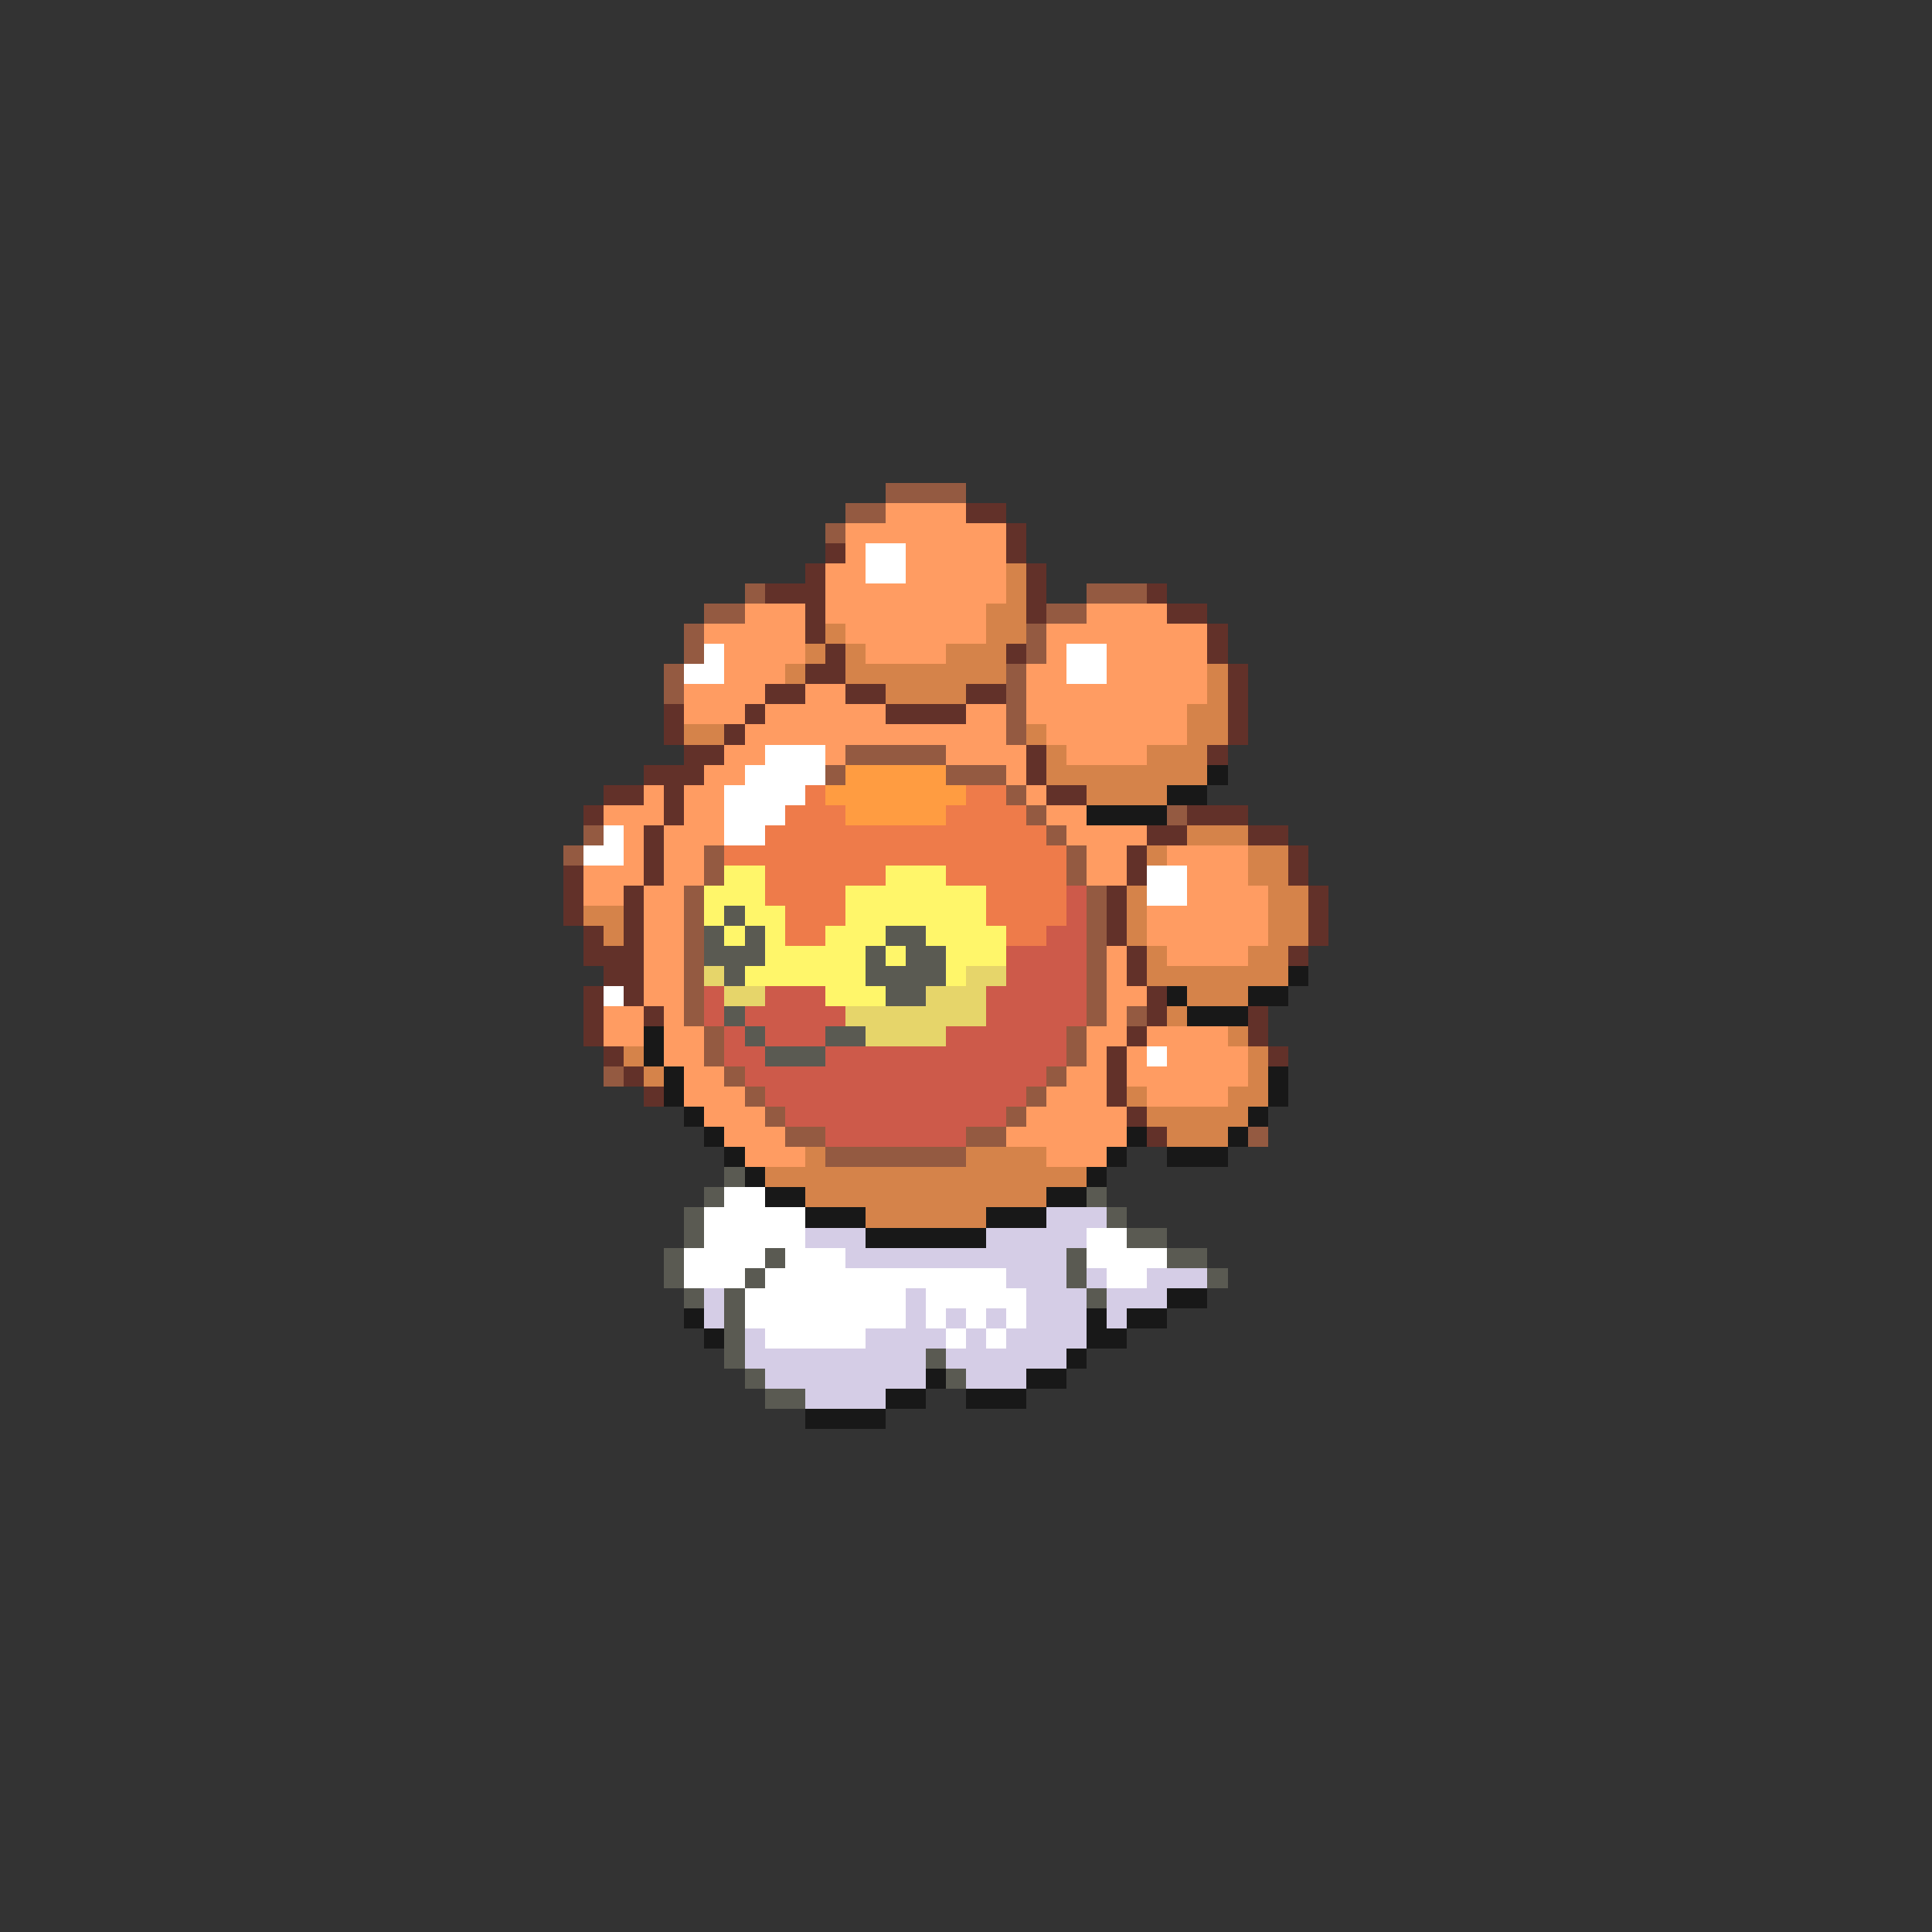 <svg xmlns="http://www.w3.org/2000/svg" viewBox="0 -0.5 96 96" shape-rendering="crispEdges">
<rect x="0" y="-0.5" width="96" height="96" fill="#333333" stroke="none"/>
<path stroke="#945a41" d="M44 24h4M42 25h2M41 26h1M37 29h1M54 29h3M35 30h2M52 30h2M34 31h1M51 31h1M34 32h1M51 32h1M33 33h1M50 33h1M33 34h1M50 34h1M50 35h1M50 36h1M42 37h5M41 38h1M47 38h3M50 39h1M51 40h1M58 40h1M29 41h1M52 41h1M28 42h1M35 42h1M53 42h1M35 43h1M53 43h1M34 44h1M54 44h1M34 45h1M54 45h1M34 46h1M54 46h1M34 47h1M54 47h1M34 48h1M54 48h1M34 49h1M54 49h1M34 50h1M54 50h1M56 50h1M35 51h1M53 51h1M35 52h1M53 52h1M30 53h1M36 53h1M52 53h1M37 54h1M51 54h1M38 55h1M50 55h1M39 56h2M48 56h2M62 56h1M41 57h7" />
<path stroke="#ff9c62" d="M44 25h4M42 26h8M42 27h1M45 27h5M41 28h2M45 28h5M41 29h9M37 30h3M41 30h8M54 30h4M35 31h5M42 31h7M52 31h8M36 32h4M43 32h4M52 32h1M55 32h5M36 33h3M51 33h2M55 33h5M34 34h4M40 34h2M51 34h9M34 35h3M38 35h6M48 35h2M51 35h8M37 36h13M52 36h7M36 37h2M41 37h1M47 37h4M53 37h4M35 38h2M50 38h1M32 39h1M34 39h2M51 39h1M30 40h3M34 40h2M52 40h2M31 41h1M33 41h3M53 41h4M31 42h1M33 42h2M54 42h2M58 42h4M29 43h3M33 43h2M54 43h2M59 43h3M29 44h2M32 44h2M59 44h4M32 45h2M57 45h6M32 46h2M57 46h6M32 47h2M55 47h1M58 47h4M32 48h2M55 48h1M32 49h2M55 49h2M30 50h2M33 50h1M55 50h1M30 51h2M33 51h2M54 51h2M57 51h4M33 52h2M54 52h1M56 52h1M58 52h4M34 53h2M53 53h2M56 53h6M34 54h3M52 54h3M57 54h4M35 55h3M51 55h5M36 56h3M50 56h6M37 57h3M52 57h3" />
<path stroke="#623129" d="M48 25h2M50 26h1M41 27h1M50 27h1M40 28h1M51 28h1M38 29h3M51 29h1M57 29h1M40 30h1M51 30h1M58 30h2M40 31h1M60 31h1M41 32h1M50 32h1M60 32h1M40 33h2M61 33h1M38 34h2M42 34h2M48 34h2M61 34h1M33 35h1M37 35h1M44 35h4M61 35h1M33 36h1M36 36h1M61 36h1M34 37h2M51 37h1M60 37h1M32 38h3M51 38h1M30 39h2M33 39h1M52 39h2M29 40h1M33 40h1M59 40h3M32 41h1M57 41h2M62 41h2M32 42h1M56 42h1M64 42h1M28 43h1M32 43h1M56 43h1M64 43h1M28 44h1M31 44h1M55 44h1M65 44h1M28 45h1M31 45h1M55 45h1M65 45h1M29 46h1M31 46h1M55 46h1M65 46h1M29 47h3M56 47h1M64 47h1M30 48h2M56 48h1M29 49h1M31 49h1M57 49h1M29 50h1M32 50h1M57 50h1M62 50h1M29 51h1M56 51h1M62 51h1M30 52h1M55 52h1M63 52h1M31 53h1M55 53h1M32 54h1M55 54h1M56 55h1M57 56h1" />
<path stroke="#ffffff" d="M43 27h2M43 28h2M35 32h1M53 32h2M34 33h2M53 33h2M38 37h3M37 38h4M36 39h4M36 40h3M30 41h1M36 41h2M29 42h2M57 43h2M57 44h2M30 49h1M57 52h1M36 59h2M35 60h5M35 61h5M54 61h2M34 62h4M39 62h3M54 62h4M34 63h3M38 63h12M55 63h2M37 64h8M46 64h5M37 65h8M46 65h1M48 65h1M50 65h1M38 66h5M47 66h1M49 66h1" />
<path stroke="#d5834a" d="M50 28h1M50 29h1M49 30h2M41 31h1M49 31h2M40 32h1M42 32h1M47 32h3M39 33h1M42 33h8M60 33h1M44 34h4M60 34h1M59 35h2M34 36h2M51 36h1M59 36h2M52 37h1M57 37h3M52 38h8M54 39h4M59 41h3M57 42h1M62 42h2M62 43h2M56 44h1M63 44h2M29 45h2M56 45h1M63 45h2M30 46h1M56 46h1M63 46h2M57 47h1M62 47h2M57 48h7M59 49h3M58 50h1M61 51h1M31 52h1M62 52h1M32 53h1M62 53h1M56 54h1M61 54h2M57 55h5M58 56h3M40 57h1M48 57h4M38 58h16M40 59h12M43 60h6" />
<path stroke="#ff9c41" d="M42 38h5M41 39h7M42 40h5" />
<path stroke="#181818" d="M60 38h1M58 39h2M54 40h4M64 48h1M58 49h1M62 49h2M59 50h3M32 51h1M32 52h1M33 53h1M63 53h1M33 54h1M63 54h1M34 55h1M62 55h1M35 56h1M56 56h1M61 56h1M36 57h1M55 57h1M58 57h3M37 58h1M54 58h1M38 59h2M52 59h2M40 60h3M49 60h3M43 61h6M58 64h2M34 65h1M54 65h1M56 65h2M35 66h1M54 66h2M53 67h1M46 68h1M51 68h2M44 69h2M48 69h3M40 70h4" />
<path stroke="#ee7b4a" d="M40 39h1M48 39h2M39 40h3M47 40h4M38 41h14M36 42h17M38 43h6M47 43h6M38 44h4M49 44h4M39 45h3M49 45h4M39 46h2M50 46h2" />
<path stroke="#fff66a" d="M36 43h2M44 43h3M35 44h3M42 44h7M35 45h1M37 45h2M42 45h7M36 46h1M38 46h1M41 46h3M46 46h4M38 47h5M44 47h1M47 47h3M37 48h6M47 48h1M41 49h3" />
<path stroke="#cd5a4a" d="M53 44h1M53 45h1M52 46h2M50 47h4M50 48h4M35 49h1M38 49h3M49 49h5M35 50h1M37 50h5M49 50h5M36 51h1M38 51h3M47 51h6M36 52h2M41 52h12M37 53h15M38 54h13M39 55h11M41 56h7" />
<path stroke="#5a5a52" d="M36 45h1M35 46h1M37 46h1M44 46h2M35 47h3M43 47h1M45 47h2M36 48h1M43 48h4M44 49h2M36 50h1M37 51h1M41 51h2M38 52h3M36 58h1M35 59h1M54 59h1M34 60h1M55 60h1M34 61h1M56 61h2M33 62h1M38 62h1M53 62h1M58 62h2M33 63h1M37 63h1M53 63h1M60 63h1M34 64h1M36 64h1M54 64h1M36 65h1M36 66h1M36 67h1M46 67h1M37 68h1M47 68h1M38 69h2" />
<path stroke="#e6d56a" d="M35 48h1M48 48h2M36 49h2M46 49h3M42 50h7M43 51h4" />
<path stroke="#d5cde6" d="M52 60h3M40 61h3M49 61h5M42 62h11M50 63h3M54 63h1M57 63h3M35 64h1M45 64h1M51 64h3M55 64h3M35 65h1M45 65h1M47 65h1M49 65h1M51 65h3M55 65h1M37 66h1M43 66h4M48 66h1M50 66h4M37 67h9M47 67h6M38 68h8M48 68h3M40 69h4" />
</svg>